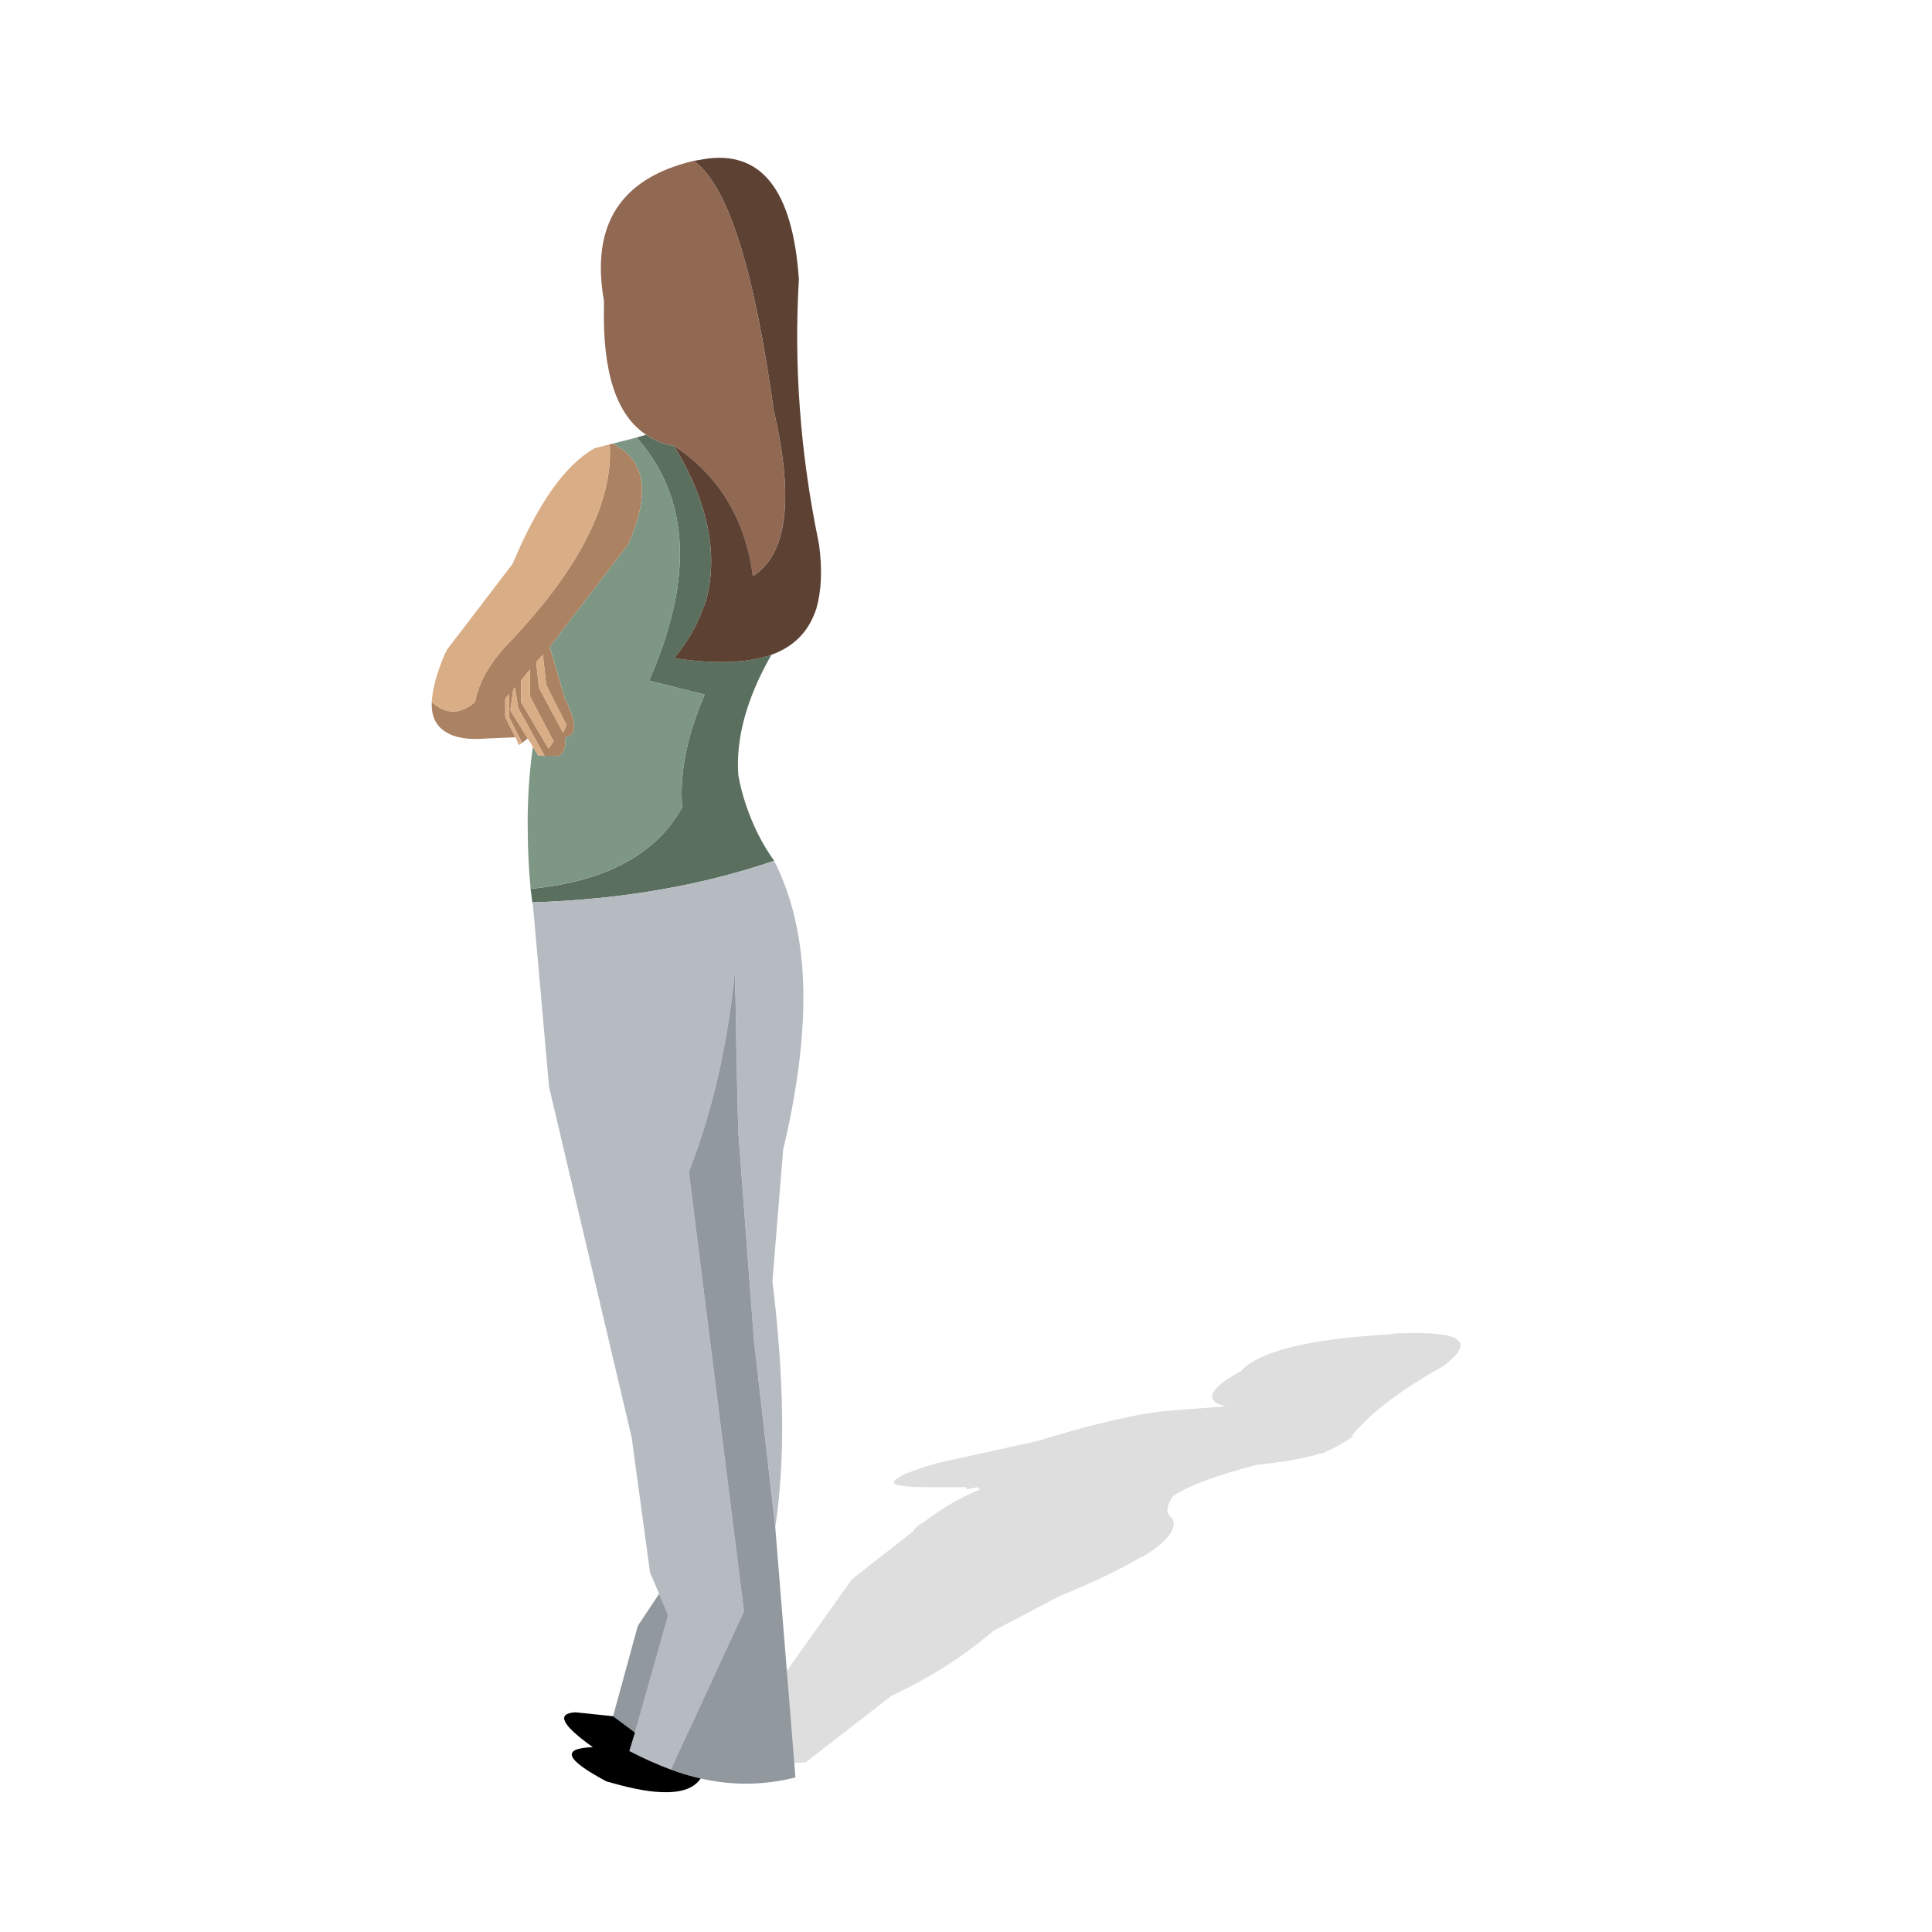 <?xml version="1.0" encoding="utf-8"?>
<!-- Generator: Adobe Illustrator 16.0.0, SVG Export Plug-In . SVG Version: 6.00 Build 0)  -->
<!DOCTYPE svg PUBLIC "-//W3C//DTD SVG 1.1//EN" "http://www.w3.org/Graphics/SVG/1.1/DTD/svg11.dtd">
<svg version="1.1" id="Layer_1" xmlns="http://www.w3.org/2000/svg" xmlns:xlink="http://www.w3.org/1999/xlink" x="0px" y="0px"
	 width="60px" height="60px" viewBox="0 0 60 60" enable-background="new 0 0 60 60" xml:space="preserve">
<g>
	<path opacity="0.15" fill="#262626" d="M19.095,54.729c0.561,0.068,1.082,0.105,1.5,0.105c0.627,0,1.115-0.037,1.465-0.105
		c0.908,0.068,1.883,0.068,2.965,0l2.652-2.059c1.186-0.556,2.232-1.219,3.174-2.022l2.057-1.08c1.115-0.453,1.953-0.87,2.545-1.221
		h0.037c0.732-0.453,1.045-0.838,0.941-1.15c-0.07-0.071-0.139-0.141-0.176-0.247c0-0.137,0.037-0.311,0.176-0.487
		c0.383-0.276,1.256-0.627,2.615-0.975c0.734-0.069,1.357-0.177,1.85-0.314c0.068-0.036,0.105-0.036,0.174-0.036
		c0.383-0.174,0.697-0.349,0.941-0.522v-0.07c0.629-0.734,1.57-1.428,2.826-2.128c1.01-0.768,0.555-1.078-1.361-1.011
		c-0.105,0-0.209,0-0.316,0.033c-2.508,0.141-4.078,0.524-4.635,1.154c0,0-0.035,0-0.072,0.034
		c-0.941,0.523-1.049,0.905-0.381,1.047l-1.779,0.136c-1.115,0.107-2.479,0.454-4.084,0.944l-3.172,0.697
		c0,0.036-0.07,0.036-0.107,0.036c-0.521,0.175-0.871,0.277-1.043,0.417c-0.174,0.104-0.174,0.175,0,0.21
		c0.244,0.071,0.662,0.071,1.221,0.071h0.906v0.069l0.35-0.069l0.07,0.069c-0.49,0.207-0.943,0.45-1.293,0.694
		c-0.242,0.176-0.453,0.314-0.66,0.454c-0.037,0.071-0.072,0.071-0.107,0.105v0.035l-1.916,1.502l-2.059,2.893l-1.223,1.116v0.174
		l-1.08,0.245l-1.953,0.732h-1.115c-0.594,0-0.594,0.07,0.068,0.241C18.085,54.487,18.085,54.555,19.095,54.729z"/>
	<path fill="#916852" d="M20.065,13.501c0.246,0.176,0.543,0.298,0.873,0.349c1.395,0.923,2.215,2.285,2.441,4.044
		c1.063-0.68,1.291-2.389,0.646-5.158c-0.609-4.412-1.43-6.991-2.479-7.741c-2.281,0.541-3.205,1.987-2.789,4.357
		c0,0.053,0,0.09,0,0.14C18.708,11.568,19.146,12.891,20.065,13.501L20.065,13.501z"/>
	<path fill="#5B6F5F" d="M20.938,13.85c-0.33-0.051-0.627-0.173-0.873-0.349l-0.295,0.087c1.186,1.343,1.588,3.017,1.205,5.022
		c-0.158,0.784-0.418,1.638-0.818,2.525l1.725,0.438c-0.539,1.255-0.783,2.423-0.697,3.502c-0.801,1.448-2.371,2.302-4.707,2.528
		c0.016,0.14,0.033,0.279,0.053,0.42h0.018c2.754-0.087,5.244-0.523,7.494-1.291c-0.191-0.264-0.367-0.558-0.523-0.871
		c-0.26-0.541-0.473-1.135-0.59-1.778c-0.086-1.149,0.26-2.405,1.027-3.749c-0.754,0.262-1.742,0.296-3.018,0.106
		c0.352-0.421,0.609-0.855,0.805-1.308c0.049-0.157,0.121-0.297,0.176-0.454C22.317,17.233,22.003,15.626,20.938,13.85L20.938,13.85
		z"/>
	<path fill="#7E9684" d="M19.771,13.588l-0.748,0.191c1.029,0.507,1.188,1.536,0.488,3.121l-2.439,3.189l0.471,1.604
		c0.383,0.75,0.383,1.15,0,1.202c0.051,0.435-0.09,0.628-0.385,0.575h-0.244h-0.191l-0.174-0.277
		c-0.123,0.889-0.176,1.777-0.158,2.667c0,0.575,0.035,1.165,0.088,1.742c2.336-0.227,3.906-1.08,4.707-2.528
		c-0.086-1.079,0.158-2.247,0.697-3.502l-1.725-0.438c0.4-0.888,0.66-1.741,0.818-2.525C21.358,16.604,20.956,14.931,19.771,13.588
		L19.771,13.588z"/>
	<path fill="#AB8262" d="M19.022,13.779l-0.088,0.02c0.088,1.341-0.488,2.876-1.762,4.566c-0.365,0.487-0.801,0.996-1.271,1.5
		c-0.645,0.643-1.025,1.288-1.148,1.936c-0.455,0.397-0.908,0.397-1.344,0c-0.018,0.435,0.123,0.729,0.418,0.921
		c0.297,0.192,0.715,0.263,1.291,0.212l0.889-0.037l-0.316-0.628v-0.574l0.123-0.14v0.732l0.402,0.784l0.174-0.138l-0.541-0.871
		l0.09-0.646l0.051-0.07l0.105,0.644l0.818,1.482h0.244c0.295,0.053,0.436-0.141,0.385-0.575c0.383-0.052,0.383-0.452,0-1.202
		l-0.471-1.604l2.439-3.189C20.21,15.315,20.052,14.286,19.022,13.779L19.022,13.779z M16.651,20.562l0.209-0.228l0.105,0.944
		l0.627,1.235l-0.104,0.245l-0.75-1.395L16.651,20.562L16.651,20.562z M16.181,21.801v-0.665l0.279-0.348v0.838l0.732,1.395
		l-0.158,0.226L16.181,21.801L16.181,21.801z"/>
	<polygon fill="#D9AD85" points="16.86,20.334 16.651,20.562 16.739,21.364 17.489,22.759 17.593,22.514 16.966,21.278 
		16.86,20.334 	"/>
	<polygon fill="#D9AD85" points="16.181,21.136 16.181,21.801 17.034,23.246 17.192,23.021 16.46,21.626 16.46,20.788 
		16.181,21.136 	"/>
	<path fill="#D9AD85" d="M18.935,13.799l-0.471,0.123c-0.922,0.522-1.76,1.724-2.545,3.589l-2.039,2.668
		c-0.016,0.052-0.035,0.087-0.053,0.103c-0.26,0.61-0.4,1.116-0.418,1.52c0.436,0.397,0.889,0.397,1.344,0
		c0.123-0.647,0.504-1.293,1.148-1.936c0.471-0.504,0.906-1.013,1.271-1.5C18.446,16.675,19.022,15.14,18.935,13.799L18.935,13.799z
		"/>
	<path fill="#5D4233" d="M21.743,19.133c-0.195,0.452-0.453,0.887-0.805,1.308c1.275,0.189,2.264,0.155,3.018-0.106
		c0.627-0.226,1.064-0.627,1.307-1.201c0.037-0.087,0.066-0.157,0.088-0.229c0.156-0.539,0.193-1.201,0.086-1.985l-0.033-0.174
		c-0.559-2.736-0.75-5.439-0.594-8.071c-0.191-2.774-1.166-4.029-2.963-3.731c-0.104,0.017-0.211,0.035-0.299,0.052
		c1.049,0.75,1.869,3.329,2.479,7.741c0.645,2.77,0.416,4.479-0.646,5.158c-0.227-1.759-1.047-3.121-2.441-4.044
		c1.064,1.776,1.379,3.384,0.98,4.829C21.864,18.836,21.792,18.976,21.743,19.133L21.743,19.133z"/>
	<polygon fill="#D9AD85" points="16.095,21.989 15.989,21.346 15.938,21.416 15.849,22.063 16.39,22.934 16.548,23.194 
		16.722,23.472 16.913,23.472 16.095,21.989 	"/>
	<polygon fill="#D9AD85" points="15.813,21.555 15.69,21.694 15.69,22.269 16.007,22.896 16.112,23.142 16.216,23.071 
		15.813,22.287 15.813,21.555 	"/>
	<path fill="#B6BBC2" d="M22.735,30.968V30.95c0.035-0.296,0.068-0.574,0.088-0.872c0,0.298,0,0.595,0.02,0.89
		c0.033,2.18,0.068,3.573,0.086,4.184l0.488,6.488l0.66,5.784c0.313-2.057,0.281-4.601-0.088-7.636l0.332-4.079
		c0.402-1.689,0.611-3.205,0.629-4.566v-0.017c0.018-1.728-0.297-3.189-0.908-4.394c-2.25,0.768-4.74,1.204-7.494,1.291v0.051
		l0.504,5.684l2.564,10.878l0.572,4.2l0.281,0.662l0.279,0.663l-1.029,3.645l-0.176,0.574c0.438,0.226,0.857,0.418,1.291,0.576
		l2.27-4.917L21.394,36.39C22.04,34.752,22.476,32.939,22.735,30.968L22.735,30.968z"/>
	<path fill="#91989E" d="M22.735,30.95v0.018c-0.26,1.972-0.695,3.784-1.342,5.422l1.711,13.649l-2.27,4.917
		c0.314,0.122,0.629,0.208,0.924,0.277c0.996,0.228,1.986,0.211,2.945-0.034l-0.627-7.775l-0.66-5.784l-0.488-6.488
		c-0.018-0.61-0.053-2.004-0.086-4.184c-0.02-0.295-0.02-0.592-0.02-0.89C22.804,30.376,22.771,30.654,22.735,30.95L22.735,30.95z"
		/>
	<polygon fill="#B7BDC6" points="16.548,28.023 16.53,28.023 16.548,28.074 16.548,28.023 	"/>
	<polygon fill="#91989E" points="20.749,50.161 20.47,49.498 19.808,50.492 19.04,53.299 19.72,53.806 20.749,50.161 	"/>
	<path d="M21.759,55.233c-0.295-0.069-0.609-0.155-0.924-0.277c-0.434-0.158-0.854-0.351-1.291-0.576l0.176-0.574l-0.68-0.507
		l-1.168-0.122c-0.611,0.036-0.42,0.4,0.539,1.083c-0.994,0.034-0.854,0.381,0.42,1.062c0.662,0.191,1.221,0.314,1.674,0.332
		C21.132,55.688,21.548,55.548,21.759,55.233L21.759,55.233z"/>
</g>
</svg>
